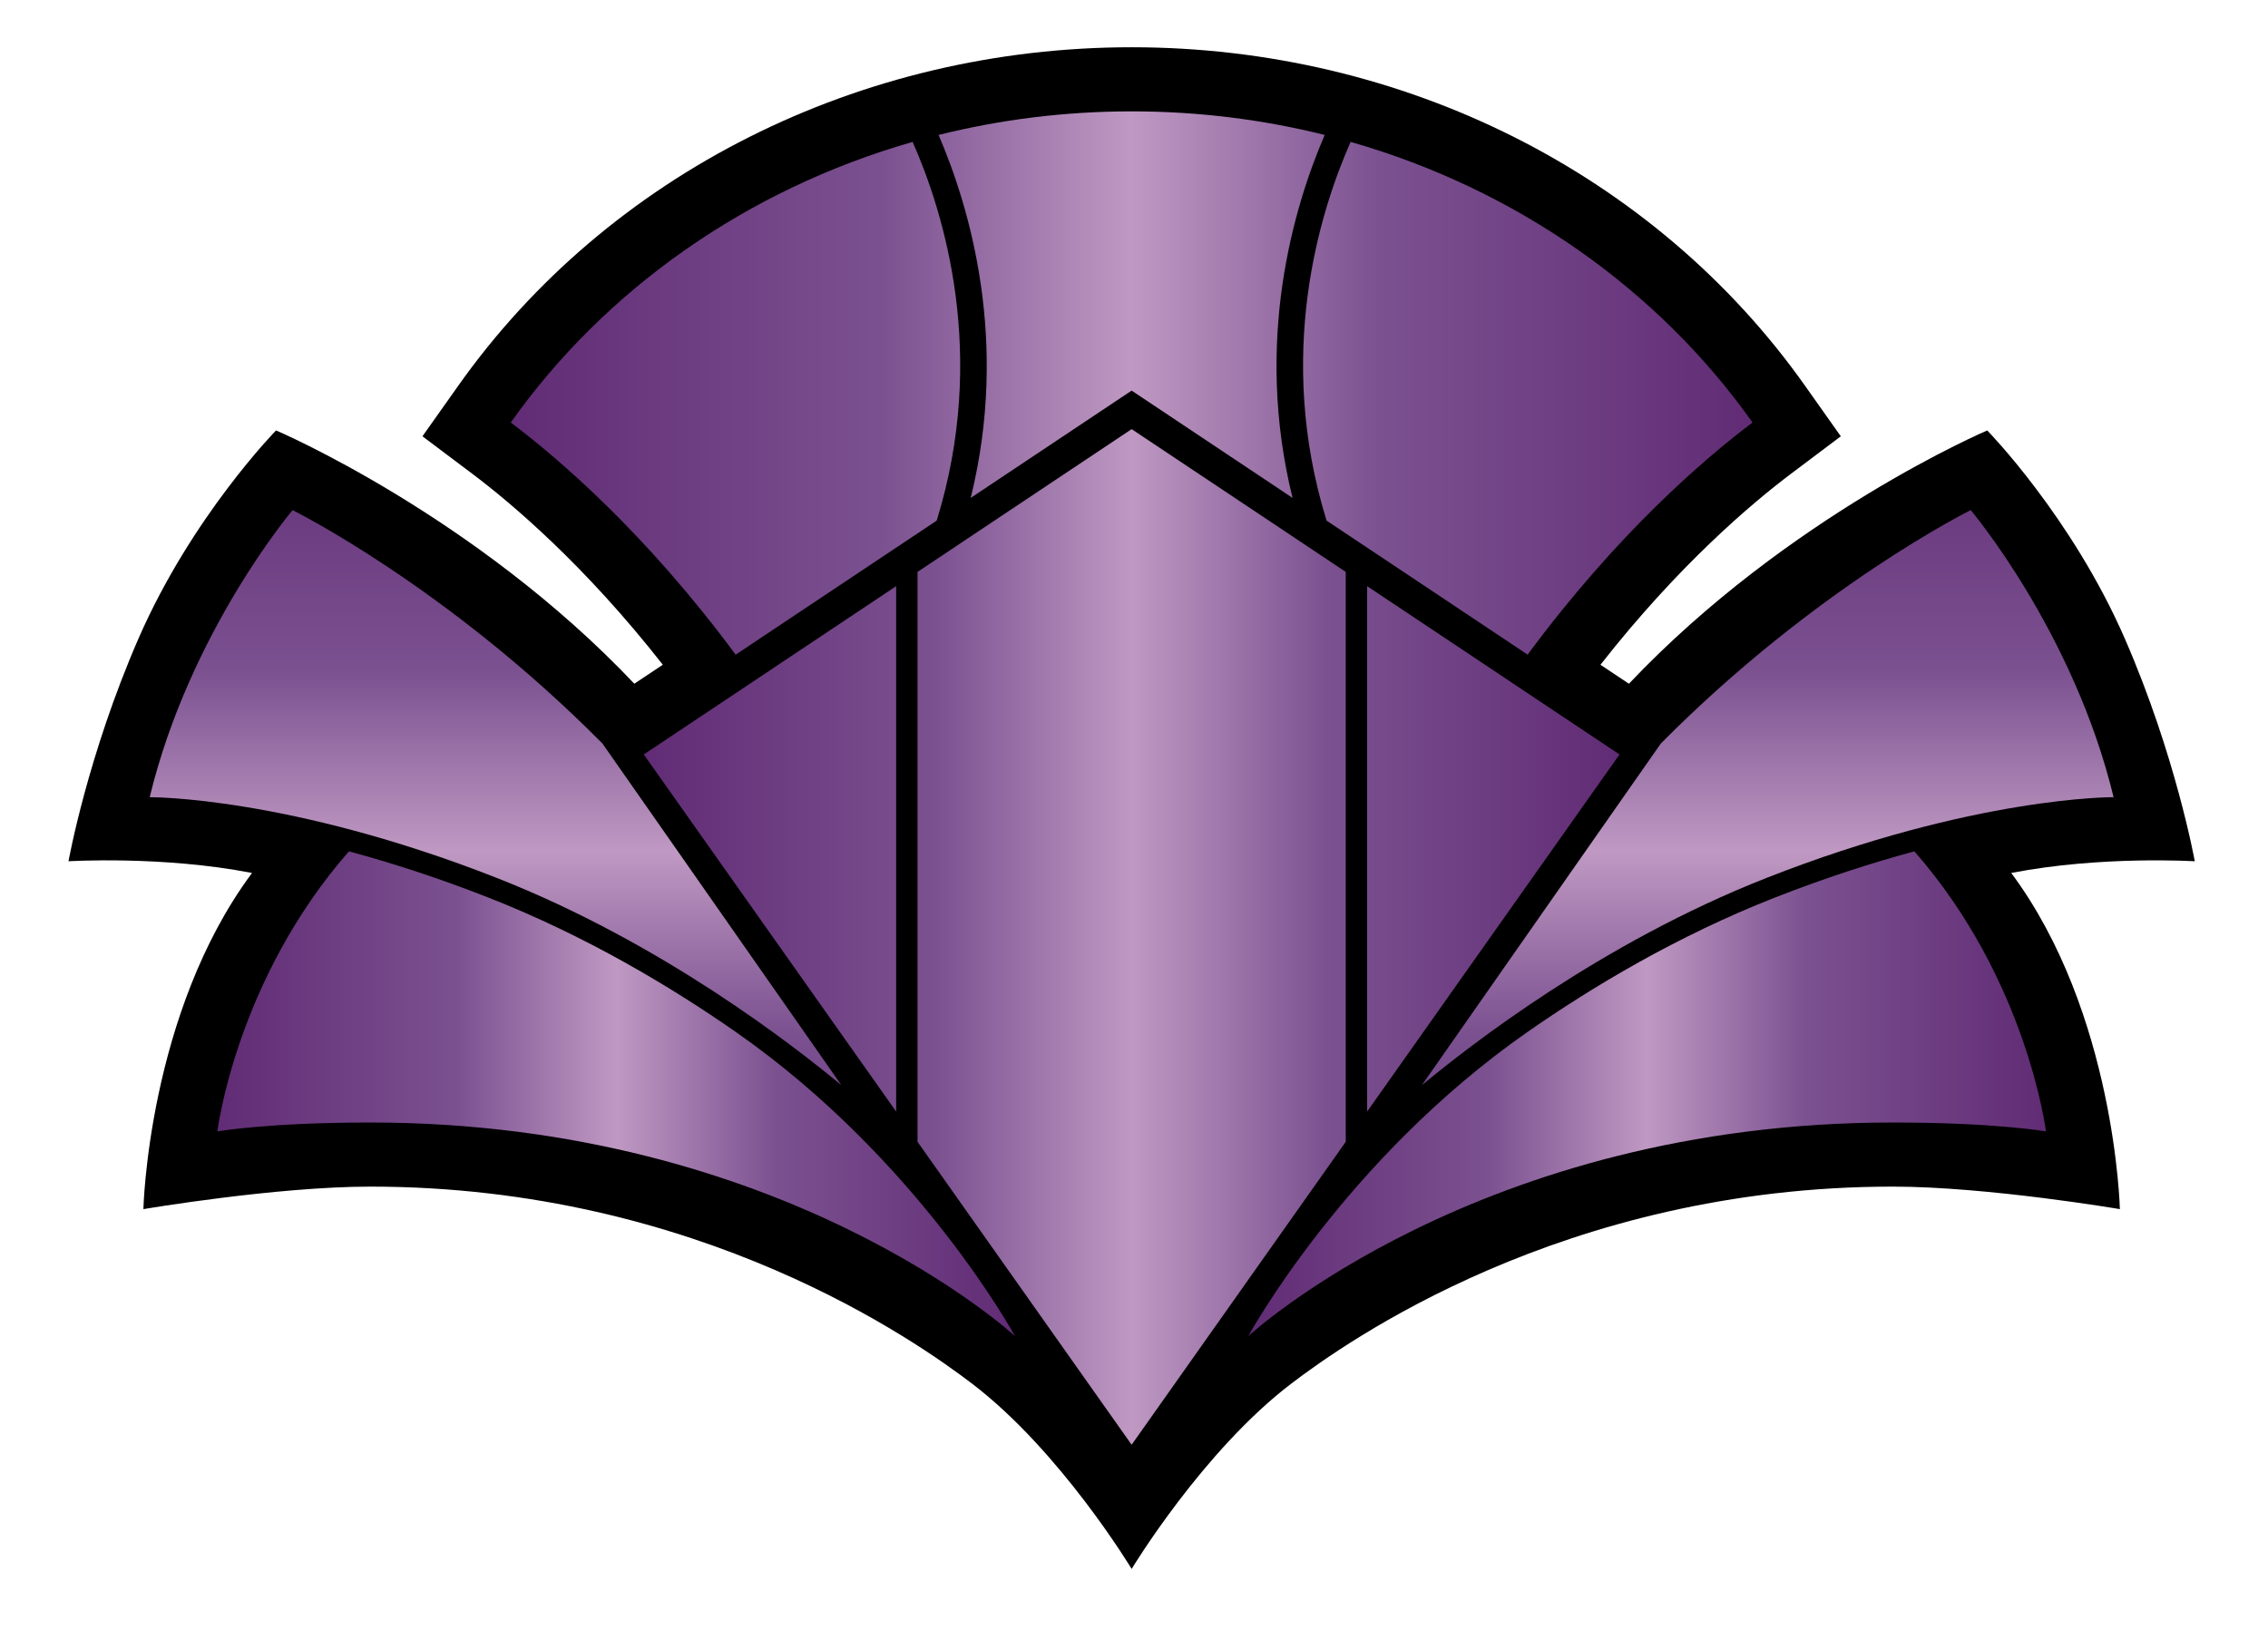 <?xml version="1.0" encoding="UTF-8" standalone="no"?>
<!DOCTYPE svg PUBLIC "-//W3C//DTD SVG 1.1//EN" "http://www.w3.org/Graphics/SVG/1.1/DTD/svg11.dtd">
<svg width="100%" height="100%" viewBox="0 0 160 115" version="1.1" xmlns="http://www.w3.org/2000/svg" xmlns:xlink="http://www.w3.org/1999/xlink" xml:space="preserve" xmlns:serif="http://www.serif.com/" style="fill-rule:evenodd;clip-rule:evenodd;stroke-linejoin:round;stroke-miterlimit:2;">
    <g>
        <path d="M154.834,60.769C154.834,60.769 153.503,53.328 149.897,45.054C146.144,36.446 140.193,30.37 140.193,30.37C140.193,30.37 126.185,36.338 114.916,48.242L112.907,46.903C118.43,39.857 123.591,35.503 126.353,33.425L129.863,30.784L127.326,27.199C116.746,12.254 98.992,3.334 79.833,3.334C60.674,3.334 42.92,12.254 32.341,27.198L29.802,30.783L33.313,33.424C36.075,35.501 41.235,39.856 46.759,46.902L44.75,48.241C33.482,36.337 19.474,30.369 19.474,30.369C19.474,30.369 13.523,36.445 9.77,45.053C6.164,53.327 4.833,60.768 4.833,60.768C4.833,60.768 11.438,60.36 17.78,61.594C10.434,71.477 10.116,85.313 10.116,85.313C10.116,85.313 19.455,83.724 26.136,83.724C49.374,83.724 64.807,94.764 68.541,97.6C74.81,102.361 79.834,110.699 79.834,110.699C79.834,110.699 84.859,102.361 91.126,97.6C94.858,94.764 110.294,83.724 133.531,83.724C140.212,83.724 149.55,85.313 149.55,85.313C149.55,85.313 149.234,71.477 141.887,61.594C148.228,60.36 154.834,60.769 154.834,60.769Z" style="fill-rule:nonzero;"/>
        <path d="M42.503,52.464L59.355,76.565C56.022,73.805 46.746,66.544 35.054,61.947C20.358,56.17 10.56,56.248 10.56,56.248C13.386,44.566 20.64,35.993 20.64,35.993C20.64,35.993 31.528,41.381 42.503,52.464ZM139.027,35.992C139.027,35.992 146.281,44.565 149.107,56.247C149.107,56.247 139.309,56.169 124.613,61.946C112.922,66.543 103.645,73.804 100.31,76.564L117.164,52.463C128.138,41.381 139.027,35.992 139.027,35.992Z" style="fill:url(#_Linear1);fill-rule:nonzero;"/>
        <path d="M51.921,72.821C47.341,69.625 41.32,66.029 34.502,63.349C30.874,61.922 27.555,60.862 24.616,60.069C16.648,69.158 15.333,79.83 15.333,79.83C15.333,79.83 18.85,79.201 26.136,79.201C55.34,79.201 71.606,94.275 71.606,94.275C71.606,94.275 64.823,81.824 51.921,72.821Z" style="fill:url(#_Linear2);fill-rule:nonzero;"/>
        <path d="M88.061,94.275C88.061,94.275 104.328,79.201 133.532,79.201C140.817,79.201 144.335,79.83 144.335,79.83C144.335,79.83 143.022,69.158 135.053,60.069C132.113,60.862 128.794,61.923 125.165,63.349C118.348,66.029 112.326,69.624 107.748,72.821C94.844,81.824 88.061,94.275 88.061,94.275Z" style="fill:url(#_Linear3);fill-rule:nonzero;"/>
        <path d="M66.212,9.521C70.556,8.438 75.121,7.857 79.833,7.857C84.545,7.857 89.111,8.438 93.454,9.521C91.269,14.588 88.444,24.052 91.187,35.132L79.833,27.559L68.479,35.132C71.222,24.052 68.396,14.588 66.212,9.521ZM64.383,10.013C52.632,13.376 42.644,20.471 36.032,29.812C39.41,32.353 45.553,37.613 51.898,46.191L66.081,36.732C69.695,25.052 66.598,15.024 64.383,10.013ZM93.585,36.731L107.768,46.19C114.114,37.611 120.257,32.351 123.635,29.811C117.022,20.47 107.035,13.375 95.282,10.012C93.068,15.022 89.971,25.052 93.585,36.731Z" style="fill:url(#_Linear4);fill-rule:nonzero;"/>
        <g>
            <path d="M96.446,78.43L96.446,41.358L114.252,53.232L96.446,78.43ZM45.416,53.232L63.221,78.43L63.221,41.358L45.416,53.232Z" style="fill:url(#_Linear5);fill-rule:nonzero;"/>
            <path d="M79.833,30.278L64.729,40.351L64.729,80.563L79.833,101.938L94.938,80.563L94.938,40.351L79.833,30.278Z" style="fill:url(#_Linear6);fill-rule:nonzero;"/>
        </g>
    </g>
    <defs>
        <linearGradient id="_Linear1" x1="0" y1="0" x2="1" y2="0" gradientUnits="userSpaceOnUse" gradientTransform="matrix(3.89166e-15,-63.556,63.556,3.89166e-15,80,91.846)"><stop offset="0" style="stop-color:rgb(97,44,117);stop-opacity:1"/><stop offset="0.3" style="stop-color:rgb(123,81,144);stop-opacity:1"/><stop offset="0.5" style="stop-color:rgb(191,153,195);stop-opacity:1"/><stop offset="0.7" style="stop-color:rgb(123,81,144);stop-opacity:1"/><stop offset="1" style="stop-color:rgb(97,44,117);stop-opacity:1"/></linearGradient>
        <linearGradient id="_Linear2" x1="0" y1="0" x2="1" y2="0" gradientUnits="userSpaceOnUse" gradientTransform="matrix(56.273,0,0,56.273,15.333,77.172)"><stop offset="0" style="stop-color:rgb(97,44,117);stop-opacity:1"/><stop offset="0.3" style="stop-color:rgb(123,81,144);stop-opacity:1"/><stop offset="0.5" style="stop-color:rgb(191,153,195);stop-opacity:1"/><stop offset="0.7" style="stop-color:rgb(123,81,144);stop-opacity:1"/><stop offset="1" style="stop-color:rgb(97,44,117);stop-opacity:1"/></linearGradient>
        <linearGradient id="_Linear3" x1="0" y1="0" x2="1" y2="0" gradientUnits="userSpaceOnUse" gradientTransform="matrix(56.273,0,0,56.273,88.061,77.172)"><stop offset="0" style="stop-color:rgb(97,44,117);stop-opacity:1"/><stop offset="0.3" style="stop-color:rgb(123,81,144);stop-opacity:1"/><stop offset="0.5" style="stop-color:rgb(191,153,195);stop-opacity:1"/><stop offset="0.7" style="stop-color:rgb(123,81,144);stop-opacity:1"/><stop offset="1" style="stop-color:rgb(97,44,117);stop-opacity:1"/></linearGradient>
        <linearGradient id="_Linear4" x1="0" y1="0" x2="1" y2="0" gradientUnits="userSpaceOnUse" gradientTransform="matrix(87.603,0,0,87.603,36.032,27.024)"><stop offset="0" style="stop-color:rgb(97,44,117);stop-opacity:1"/><stop offset="0.3" style="stop-color:rgb(123,81,144);stop-opacity:1"/><stop offset="0.5" style="stop-color:rgb(191,153,195);stop-opacity:1"/><stop offset="0.7" style="stop-color:rgb(123,81,144);stop-opacity:1"/><stop offset="1" style="stop-color:rgb(97,44,117);stop-opacity:1"/></linearGradient>
        <linearGradient id="_Linear5" x1="0" y1="0" x2="1" y2="0" gradientUnits="userSpaceOnUse" gradientTransform="matrix(68.836,0,0,68.836,45.416,59.895)"><stop offset="0" style="stop-color:rgb(97,44,117);stop-opacity:1"/><stop offset="0.3" style="stop-color:rgb(123,81,144);stop-opacity:1"/><stop offset="0.5" style="stop-color:rgb(191,153,195);stop-opacity:1"/><stop offset="0.7" style="stop-color:rgb(123,81,144);stop-opacity:1"/><stop offset="1" style="stop-color:rgb(97,44,117);stop-opacity:1"/></linearGradient>
        <linearGradient id="_Linear6" x1="0" y1="0" x2="1" y2="0" gradientUnits="userSpaceOnUse" gradientTransform="matrix(68.836,0,0,71.66,45.416,66.108)"><stop offset="0" style="stop-color:rgb(97,44,117);stop-opacity:1"/><stop offset="0.3" style="stop-color:rgb(123,81,144);stop-opacity:1"/><stop offset="0.5" style="stop-color:rgb(191,153,195);stop-opacity:1"/><stop offset="0.7" style="stop-color:rgb(123,81,144);stop-opacity:1"/><stop offset="1" style="stop-color:rgb(97,44,117);stop-opacity:1"/></linearGradient>
    </defs>
</svg>
